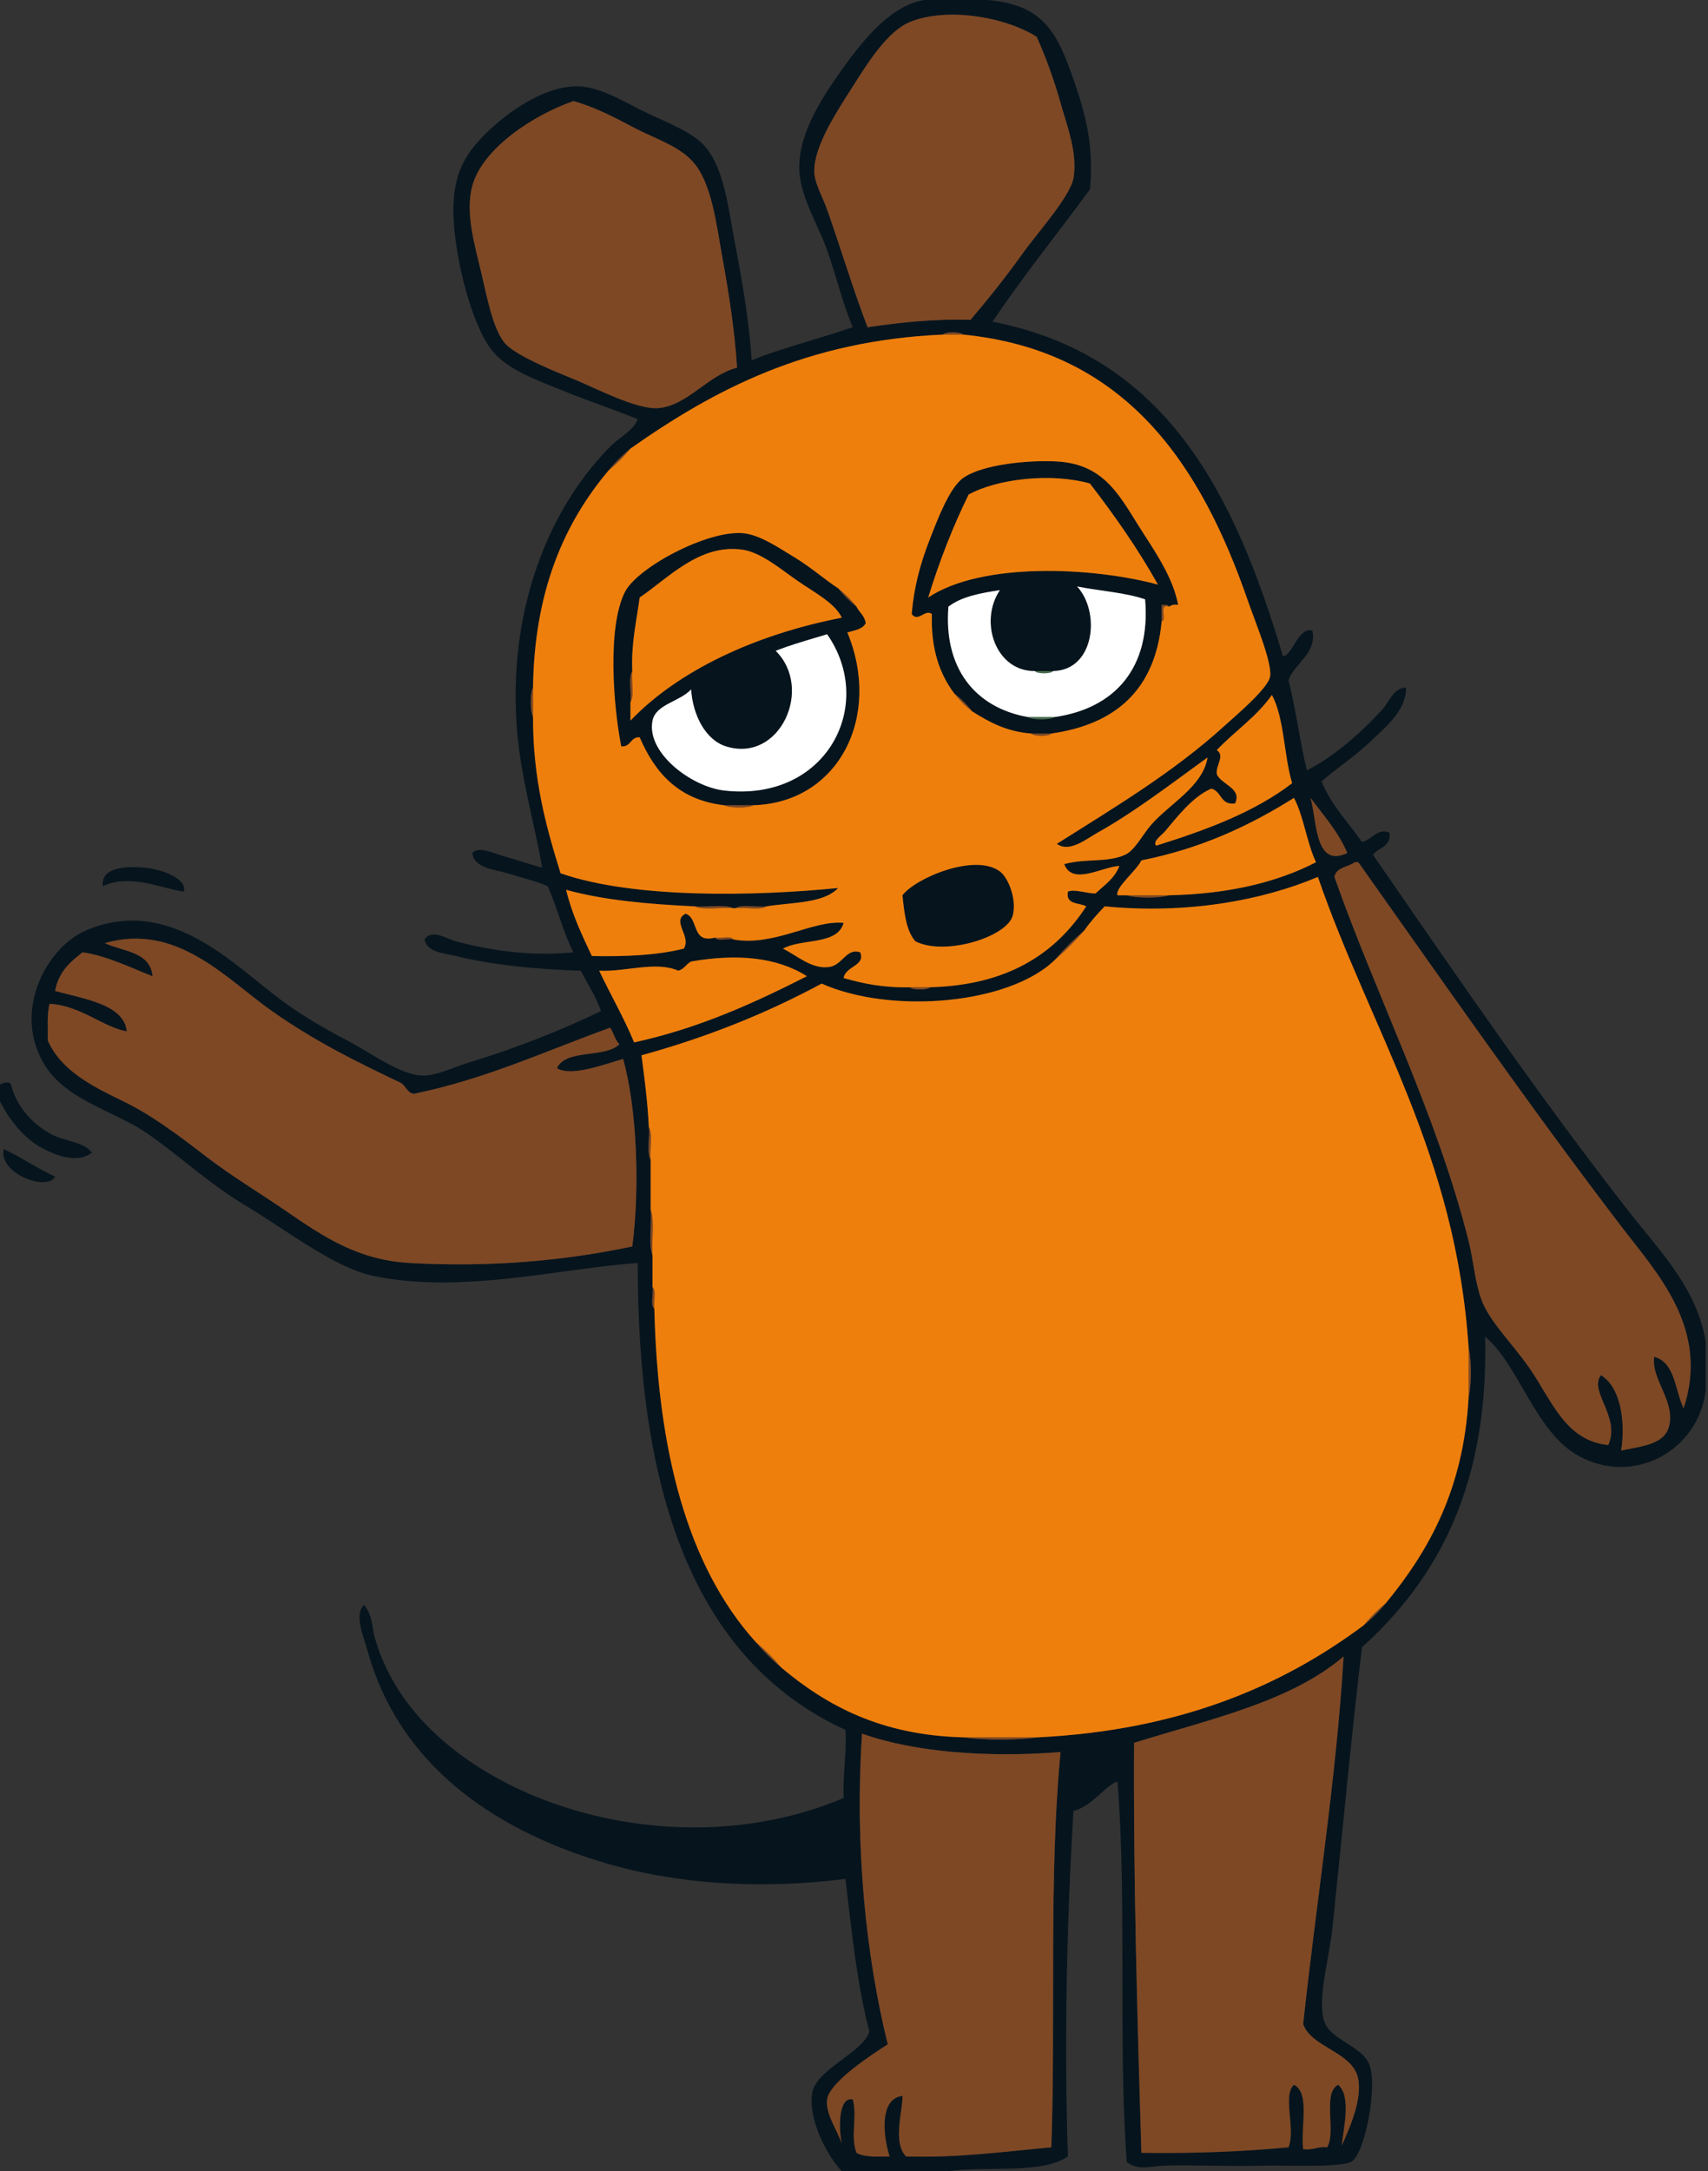 <?xml version="1.0" encoding="utf-8"?>
<!-- Generator: Adobe Illustrator 12.0.0, SVG Export Plug-In . SVG Version: 6.00 Build 51448)  -->
<!DOCTYPE svg PUBLIC "-//W3C//DTD SVG 1.1//EN" "http://www.w3.org/Graphics/SVG/1.1/DTD/svg11.dtd">
<svg  version="1.1" id="Ebene_1" xmlns="http://www.w3.org/2000/svg" xmlns:xlink="http://www.w3.org/1999/xlink" width="223.021" height="283.439"
	 viewBox="0 0 223.021 283.439" overflow="visible" enable-background="new 0 0 223.021 283.439" xml:space="preserve">
<rect x="0" y="0" width="223.021" height="283.439" fill="#333333" stroke="none"/>
<g>
	<path fill="#06141D" d="M120.721,0c2.72,0,5.438,0,8.158,0c7.77,0.608,9.385,4.656,11.762,11.76c1.498,4.48,2.115,8.33,1.68,12.96
		c-4.229,5.772-8.713,11.288-12.72,17.28c22.774,4.424,31.688,22.71,37.92,43.68c1.256-0.092,1.973-3.854,3.84-3.36
		c0.638,2.938-2.296,4.221-3.12,6.48c0.967,3.753,1.476,7.964,2.4,11.76c3.388-1.693,6.991-4.793,9.84-7.92
		c0.922-1.013,1.445-2.847,3.12-2.88c0.021,2.997-2.652,5.127-4.562,6.96c-2.021,1.943-4.485,3.572-6.479,5.28
		c1.265,3.135,3.471,5.329,5.278,7.92c1.241-0.254,2.147-1.938,3.602-1.2c0.229,1.909-1.496,1.864-2.16,2.88
		c11.069,16.03,21.684,31.563,33.6,46.8c3.881,4.962,8.752,9.854,9.842,16.801c0,2.08,0,4.159,0,6.239
		c-0.854,7.849-9.323,12.601-16.562,8.641c-5.708-3.123-7.763-11.803-12.24-15.601c0.481,19.36-6.151,31.606-16.08,40.561
		c-1.349,11.149-2.53,24.01-3.84,36.479c-0.438,4.188-1.885,8.896-1.199,12c0.614,2.786,4.983,3.424,6,6
		c1.136,2.88-0.629,11.878-2.399,12.721c-1.583,0.753-8.7,0.396-11.76,0.479c-4.445,0.123-9.202-0.141-12.722,0
		c-1.808,0.072-3.308,0.678-4.8-0.479c-1.135-15.824,0.043-33.964-1.2-49.681c-1.678,0.563-3.292,3.267-5.76,3.84
		c-0.855,14.446-1.229,30.032-0.72,45.12c-3.484,2.355-10.477,1.205-15.602,1.92c-4.64,0-9.278,0-13.92,0
		c-1.719-1.747-4.52-6.75-3.84-10.319c0.572-3.009,6.715-5.243,7.44-7.92c-1.605-6.075-2.312-13.051-3.12-19.92
		c-11.374,1.441-22.254,0.671-31.682-2.16c-14.876-4.469-26.701-13.151-30.72-27.601c-0.527-1.9-1.774-4.72-0.479-6
		c1.142,1.267,1.063,2.988,1.438,4.32c0.438,1.546,0.963,2.868,1.681,4.319c8.285,16.755,36.96,26.143,59.521,16.561
		c-0.135-3.176,0.422-5.658,0.24-8.88c-20.114-9.246-27.164-31.557-27.12-60.961c-9.956,0.671-23.002,4.111-34.562,1.681
		c-5.138-1.081-11.69-6.241-16.56-9.12c-5.727-3.388-10.932-8.631-15.12-10.8c-4.787-2.479-9.237-3.957-11.52-8.16
		c-3.764-6.929,0.775-14.942,5.76-17.04c10.861-4.568,19.143,4.444,25.438,9.12c2.622,1.946,5.437,3.607,8.642,5.279
		c2.991,1.562,6.714,4.363,9.6,4.561c1.911,0.131,4.139-1.04,6.24-1.681c6.486-1.973,11.996-4.201,17.28-6.72
		c-0.665-1.977-1.753-3.527-2.642-5.28c-5.692-0.151-11.679-0.761-16.318-1.92c-1.378-0.344-3.801-0.444-4.08-2.16
		c0.945-1.409,2.828-0.101,4.08,0.24c4.583,1.247,10.105,2,15.358,1.439c-1.349-2.65-2.126-5.874-3.358-8.64
		c-1.509-0.646-3.438-1.123-5.28-1.68c-1.672-0.504-4.335-0.642-4.561-2.641c0.796-0.971,2.784,0.062,4.319,0.48
		c1.725,0.471,3.416,1.082,4.8,1.44c-1.125-6.453-2.939-12.215-3.358-18.961c-0.988-15.906,4.887-28.787,12.479-36.239
		c1.105-1.084,2.771-1.828,3.36-3.36c-3.392-1.363-6.627-2.417-10.08-3.84c-2.73-1.125-6.847-2.532-8.88-5.04
		c-2.647-3.264-4.661-11.272-5.04-16.56c-0.438-6.093,1.215-8.896,4.08-11.761c2.579-2.579,7.604-6.388,12.239-6.239
		c2.887,0.092,6.296,2.225,8.641,3.359c2.459,1.19,6.055,2.537,7.68,4.32c2.709,2.971,3.182,8.335,4.08,12.96
		c0.964,4.955,1.844,10.263,2.16,15.12c3.438-1.444,8.981-2.858,13.2-4.32c-1.387-3.271-2.141-6.644-3.36-10.08
		c-1.171-3.298-3.334-6.661-3.6-10.08c-0.365-4.698,2.773-9.583,5.52-13.439C112.642,5.296,116.324,0.659,120.721,0z M133.68,32.88
		c1.574-2.212,6.05-7.21,6.479-9.6c0.589-3.263-0.845-6.854-1.68-9.841c-0.863-3.084-1.937-6-3.12-8.64
		c-4.234-2.653-11.798-3.878-16.562-1.92c-2.962,1.219-5.572,5.465-7.438,8.4c-1.975,3.103-5.04,7.679-5.04,11.039
		c0,1.548,1.1,3.388,1.68,5.04c1.93,5.497,3.393,10.421,5.28,15.36c4.197-0.603,8.483-1.117,13.44-0.96
		C128.822,39.286,131.256,36.287,133.68,32.88z M94.32,33.6c-0.791-4.376-1.387-9.733-3.84-12.479
		c-1.847-2.065-5.064-3.08-7.44-4.32c-2.646-1.38-5.136-2.755-8.16-3.6c-5.033,1.727-11.843,6.084-13.199,11.04
		c-0.96,3.507,0.268,7.588,1.199,11.52c0.692,2.917,1.48,7.313,3.12,9.12c1.575,1.737,7.423,3.988,9.36,4.8
		c2.437,1.022,7.813,3.808,10.56,3.6c3.839-0.292,6.478-4.306,10.32-5.279C95.944,43.171,95.163,38.263,94.32,33.6z M123.12,43.68
		c-17.783,0.776-29.899,7.219-40.8,14.88c-1.062,0.86-2.021,1.82-2.88,2.88c-5.813,6.908-9.671,15.77-9.841,28.32
		c-0.398,0.729-0.398,3.111,0,3.84c-0.025,8.026,1.692,14.308,3.601,20.4c9.482,3.307,25.231,3.018,36.24,1.92
		c-1.893,2.029-5.983,1.856-9.36,2.399c-1.283,0.156-3.195-0.314-4.08,0.24c-0.08,0-0.16,0-0.24,0
		c-1.202-0.557-3.438-0.083-5.039-0.24c-6.034-0.285-11.848-0.793-16.801-2.159c0.776,3.224,2.081,5.919,3.36,8.64
		c4.414,0.094,8.541-0.099,12-0.96c1.056-1.592-1.661-3.596,0.24-4.56c1.762,0.558,0.705,3.934,3.84,3.119
		c0.333,0.548,1.67,0.09,2.398,0.24c5.319,0.961,10.432-2.585,14.4-2.16c-0.814,2.944-5.52,2.001-7.92,3.36
		c1.855,0.91,3.736,2.697,6,2.4c1.812-0.238,2.254-2.538,4.08-1.921c0.735,1.773-1.938,1.791-2.16,3.36
		c2.549,0.731,5.271,1.29,8.64,1.2c0.338,0.396,2.306,0.396,2.642,0c10.058-0.262,16.328-4.313,20.398-10.561
		c-0.928-0.512-2.709-0.171-2.398-1.92c0.807-0.376,2.408,0.231,3.6,0.24c1.159-1.081,2.515-1.966,3.12-3.6
		c-2.305,0.135-6.146,2.602-7.2-0.24c2.899-0.767,5.562-0.157,7.92-1.2c1.288-0.568,2.29-2.593,3.36-3.84
		c2.473-2.881,6.797-5.011,7.44-8.88c-4.396,3.169-9.47,7.094-14.4,9.84c-1.454,0.809-3.651,2.646-5.28,1.44
		c7.54-4.771,15.156-9.29,21.84-15.36c1.539-1.397,5.738-4.923,6-6.48c0.304-1.793-1.931-7.092-2.88-9.84
		c-6.091-17.638-15.833-32.695-37.2-34.8C125.424,43.282,123.456,43.282,123.12,43.68z M158.88,97.92c1.104,0.77-0.129,1.9,0,3.12
		c0.526,1.396,3.32,1.796,2.4,3.84c-1.965,0.285-1.742-1.619-3.12-1.92c-2.392,1.004-4.454,3.682-6,5.52
		c-0.541,0.644-1.688,1.326-1.2,1.92c6.585-2.056,12.881-4.399,17.762-8.159c-1.095-3.626-1-8.441-2.642-11.521
		C164.107,93.547,161.218,95.458,158.88,97.92z M152.641,116.88c7.67-0.17,14.03-1.649,19.198-4.32
		c-1.216-2.544-1.587-5.933-2.88-8.399c-5.747,3.611-12.109,6.608-19.92,8.159c-0.77,1.495-3.459,3.549-3.12,4.561
		c0.4,0,0.802,0,1.2,0C148.404,117.279,151.355,117.279,152.641,116.88z M175.92,111.36c-1.187-2.813-3.1-4.899-4.8-7.199
		C171.991,107.115,171.618,113.381,175.92,111.36z M211.681,160.08c-11.987-15.687-23.369-32.064-34.32-47.521
		c-0.16,0-0.32,0-0.48,0c-0.854,0.667-2.402,0.638-2.64,1.92c5.474,15.576,13.273,30.696,17.521,47.521
		c0.621,2.465,0.814,5.34,1.68,7.681c1.059,2.867,3.963,5.609,6.24,8.88c2.932,4.212,4.69,9.535,10.318,10.08
		c1.645-3.706-2.587-6.986-0.96-9.12c2.525,1.526,3.259,5.95,2.642,9.84c2.794-0.577,5.62-0.815,6.238-3.119
		c0.891-3.313-2.378-6.226-1.92-9.12c2.757,0.764,2.688,4.354,3.84,6.72C223.262,173.433,216.396,166.25,211.681,160.08z
		 M191.761,175.92c-1.685-25.356-12.741-41.339-19.682-61.44c-7.33,3.101-17.161,4.878-27.84,3.84
		c-0.935,0.985-1.854,1.986-2.64,3.12c-1.381,1.181-2.66,2.459-3.842,3.84c-5.988,5.86-21.423,7.152-30.479,3.12
		c-7.114,3.847-14.925,6.996-23.521,9.359c0.4,3.04,0.799,6.083,0.96,9.36c0.157,1.362-0.314,3.354,0.24,4.319
		c0,2.16,0,4.319,0,6.479c0.158,1.922-0.316,4.478,0.24,6c0,1.359,0,2.721,0,4.08c0.153,0.887-0.311,2.391,0.24,2.88
		c0.442,18.437,4.263,33.497,13.2,43.439c1.02,1.222,2.14,2.341,3.358,3.36c5.95,5.01,13.07,8.85,23.76,9.12
		c2.723,0.399,7.119,0.399,9.842,0c18.123-0.917,31.585-6.496,42.479-14.641c1.062-0.859,2.021-1.819,2.88-2.881
		c5.675-6.885,10.153-14.967,10.801-26.88C192.16,180.797,192.16,177.523,191.761,175.92z M52.32,141.36
		c-5.774-2.752-11.209-5.425-16.8-9.359c-6.001-4.225-12.386-11.591-21.84-8.88c2.401,1.118,5.945,1.094,6.239,4.319
		c-2.29-0.845-5.698-2.609-9.12-3.12c-1.636,1.243-3.167,2.593-3.6,5.04c3.688,1.053,8.981,1.711,9.36,5.28
		c-3.104-0.529-5.927-3.331-10.08-3.601c-0.369,1.312-0.212,3.146-0.24,4.8c1.758,3.908,5.659,5.902,9.84,7.92
		c3.663,1.769,7.312,4.502,10.8,7.2c3.239,2.506,6.96,4.722,10.562,7.2c5.039,3.47,9.467,6.354,16.08,6.72
		c10.523,0.583,20.131-0.275,29.04-2.159c1.004-7.69,0.613-18.021-1.2-24.479c-2.299,0.654-6.829,2.397-8.641,1.199
		c1.193-2.564,6.273-1.246,8.159-3.12c-0.566-0.553-0.768-1.472-1.199-2.159C71.263,137.182,63.5,140.859,54,142.8
		C53.141,142.62,52.983,141.737,52.32,141.36z M90.24,125.52c-0.632,0.329-0.91,1.011-1.68,1.2c-2.905-1.291-6.952,0.18-10.32,0
		c1.482,3.157,3.208,6.072,4.56,9.36c8.536-1.864,15.66-5.141,22.562-8.641C101.401,124.93,96.21,124.486,90.24,125.52z
		 M148.08,227.521c-0.104,17.306,0.418,36.063,0.96,53.521c6.733,0.094,13.139-0.143,19.2-0.721c0.984-2.374-0.834-6.818,0.72-8.159
		c2.139,1.063,0.845,5.557,1.2,8.399c1.303,0.184,1.86-0.38,3.12-0.24c1.242-1.957-0.664-7.063,1.44-8.159
		c1.76,1.469,0.715,5.609,0.479,7.92c1.084-2.361,2.644-5.988,2.16-8.641c-0.657-3.601-6.121-4.097-7.2-7.199
		c1.704-15.896,4.341-32.14,5.28-48C168.507,222.188,157.892,224.452,148.08,227.521z M115.92,266.881
		c-2.256,1.431-7.619,4.959-7.92,7.199c-0.244,1.82,1.257,3.886,1.92,5.761c-0.437-1.908-0.463-6.23,1.44-5.761
		c0.607,2.26-0.354,4.779,0.479,6.96c1.007,0.596,2.697,0.504,4.32,0.479c-0.784-2.373-1.48-7.522,1.68-7.92
		c0.047,1.977-1.328,6.092,0.48,7.92c6.906,0.188,12.801-0.64,18.96-1.2c0.575-17.023-0.347-35.547,1.2-51.6
		c-9.253,0.757-19.086,0.057-25.92-2.4C111.591,241.025,113.046,255.234,115.92,266.881z"/>
	<path fill="#7E4824" d="M126.721,41.76c-4.957-0.157-9.243,0.357-13.44,0.96c-1.889-4.939-3.352-9.864-5.28-15.36
		c-0.58-1.652-1.68-3.492-1.68-5.04c0-3.36,3.066-7.937,5.04-11.04c1.866-2.935,4.478-7.182,7.438-8.399
		c4.764-1.958,12.326-0.733,16.562,1.92c1.185,2.64,2.257,5.556,3.12,8.64c0.835,2.986,2.269,6.579,1.68,9.84
		c-0.431,2.39-4.905,7.388-6.479,9.601C131.256,36.287,128.822,39.286,126.721,41.76z"/>
	<path fill="#7E4824" d="M96.24,48c-3.844,0.974-6.481,4.989-10.32,5.28c-2.746,0.207-8.123-2.578-10.56-3.601
		c-1.938-0.813-7.785-3.063-9.36-4.8c-1.64-1.808-2.428-6.203-3.12-9.12c-0.933-3.932-2.159-8.013-1.199-11.52
		c1.356-4.956,8.166-9.313,13.199-11.04c3.024,0.845,5.516,2.219,8.16,3.6c2.376,1.24,5.595,2.255,7.44,4.32
		c2.453,2.746,3.049,8.104,3.84,12.479C95.163,38.263,95.944,43.171,96.24,48z"/>
	<path fill="#7E4824" d="M123.12,43.68c0.336-0.397,2.304-0.397,2.64,0C124.88,43.68,124,43.68,123.12,43.68z"/>
	<path fill="#06141D" d="M124.561,90.48c-1.873-2.526-3.031-5.769-2.881-10.319c-0.902-0.704-1.789,1.143-2.641,0
		c0.315-3.629,1.137-6.614,2.4-9.841c0.961-2.454,2.524-6.643,4.318-7.92c2.554-1.815,8.723-2.357,12.24-2.159
		c6.456,0.363,8.324,4.796,11.28,9.359c1.984,3.065,3.909,6.028,4.56,9.36c-0.557-0.076-0.921,0.039-1.198,0.24
		c-0.074-0.326-0.603-0.199-0.96-0.24c0,0.72,0,1.439,0,2.16c-0.826,8.854-5.931,13.431-14.4,14.64c-0.88,0-1.76,0-2.64,0
		c-3.269-0.253-5.519-1.523-7.682-2.88C126.261,91.979,125.461,91.18,124.561,90.48z M142.32,63.12
		c-5.086-1.427-12.088-0.621-15.84,1.439c-2.059,4.184-3.812,8.67-5.28,13.44c7.053-4.704,21.622-3.951,30-1.681
		C148.563,71.598,145.518,67.283,142.32,63.12z M137.76,93.6c7.813-1.134,12.529-6.419,11.762-15.359
		c-2.618-0.902-5.951-1.09-8.88-1.681c3.079,3.316,2.317,10.938-3.12,11.04c-0.8,0-1.602,0-2.4,0
		c-5.075,0.066-7.351-6.415-4.56-10.56c-2.572,0.388-5.062,0.858-6.722,2.16c-0.642,7.986,3.442,13.149,10.32,14.399
		C134.81,93.999,137.11,93.999,137.76,93.6z"/>
	<path fill="#06141D" d="M94.561,105.12c-5.96-0.682-9.043-4.238-11.04-8.88c-1.24-0.04-1.109,1.291-2.4,1.199
		c-1.017-5.092-1.867-15.548,0.479-20.159c1.632-3.206,10.707-8.046,15.359-7.681c2.268,0.178,4.884,2.019,6.721,3.12
		c2.188,1.313,4.021,2.952,5.761,4.08c0.699,0.9,1.499,1.7,2.398,2.4c0.365,0.755,1.069,1.171,1.2,2.159
		c-0.405,0.794-1.468,0.933-2.398,1.2c4.537,10.92-1.082,22.204-12.24,22.561C97.12,105.12,95.84,105.12,94.561,105.12z
		 M82.32,91.68c0,0.8,0,1.601,0,2.4c6.21-6.511,16.267-11.253,27.6-13.44c-0.924-1.927-3.469-3.219-5.76-4.8
		c-2.109-1.457-4.767-3.732-7.2-4.08c-5.634-0.807-9.72,3.738-13.438,6.24c-0.402,3.118-1.122,5.918-0.96,9.6
		C82.005,88.485,82.477,90.396,82.32,91.68z M101.28,84.96c4.979,4.893,0.562,14.689-6.48,12.479
		c-2.688-0.844-4.344-4.091-4.56-7.439c-1.503,1.621-4.606,1.922-5.04,4.08c-0.839,4.169,5.051,8.627,9.36,9.12
		c13.394,1.53,19.869-11.202,13.438-20.4C105.728,83.488,103.408,84.128,101.28,84.96z"/>
	<path fill="#7E4824" d="M152.641,79.2c-1.435-0.474-0.205,1.715-0.96,1.92c0-0.721,0-1.44,0-2.16
		C152.039,79.001,152.566,78.875,152.641,79.2z"/>
	<path fill="#7E4824" d="M82.561,87.6c-0.157,1.284,0.313,3.195-0.24,4.08C82.477,90.396,82.005,88.485,82.561,87.6z"/>
	<path fill="#466E4C" d="M135.12,87.6c0.8,0,1.602,0,2.4,0C137.262,87.998,135.379,87.998,135.12,87.6z"/>
	<path fill="#7E4824" d="M69.6,89.76c0,1.28,0,2.56,0,3.84C69.201,92.872,69.201,90.49,69.6,89.76z"/>
	<path fill="#466E4C" d="M134.16,93.6c1.2,0,2.4,0,3.6,0C137.11,93.999,134.81,93.999,134.16,93.6z"/>
	<path fill="#7E4824" d="M134.641,95.76c0.88,0,1.76,0,2.64,0C136.944,96.158,134.977,96.158,134.641,95.76z"/>
	<path fill="#7E4824" d="M171.12,104.16c1.7,2.3,3.613,4.387,4.8,7.199C171.618,113.381,171.991,107.115,171.12,104.16z"/>
	<path fill="#7E4824" d="M94.561,105.12c1.278,0,2.56,0,3.84,0C97.672,105.519,95.289,105.519,94.561,105.12z"/>
	<path fill="#7E4824" d="M219.84,183.84c-1.152-2.366-1.083-5.956-3.84-6.72c-0.458,2.896,2.811,5.809,1.92,9.12
		c-0.618,2.304-3.444,2.542-6.238,3.119c0.617-3.89-0.115-8.313-2.642-9.84c-1.627,2.134,2.604,5.414,0.96,9.12
		c-5.628-0.545-7.388-5.868-10.318-10.08c-2.277-3.271-5.183-6.013-6.24-8.88c-0.864-2.341-1.059-5.216-1.68-7.681
		c-4.247-16.824-12.048-31.944-17.521-47.521c0.236-1.283,1.786-1.253,2.64-1.92c0.16,0,0.32,0,0.48,0
		c10.951,15.456,22.333,31.834,34.32,47.521C216.396,166.25,223.262,173.433,219.84,183.84z"/>
	<path fill="#06141D" d="M119.521,122.88c-1.194-1.366-1.443-3.678-1.682-6c1.655-2.238,9.455-5.552,12.722-3.12
		c1.093,0.814,2.229,3.624,1.68,5.76C131.522,122.307,123.373,124.859,119.521,122.88z"/>
	<path fill="#06141D" d="M24,116.4c-2.776-0.366-6.93-2.401-10.56-0.72c-0.354-2.591,3.373-2.613,5.52-2.399
		C21.385,113.521,24.502,114.818,24,116.4z"/>
	<path fill="#7E4824" d="M147.12,116.88c1.84,0,3.68,0,5.521,0C151.355,117.279,148.404,117.279,147.12,116.88z"/>
	<path fill="#7E4824" d="M90.72,118.32c1.603,0.157,3.837-0.316,5.039,0.24C94.158,118.403,91.924,118.877,90.72,118.32z"/>
	<path fill="#7E4824" d="M96,118.56c0.885-0.555,2.797-0.083,4.08-0.24C99.195,118.875,97.284,118.404,96,118.56z"/>
	<path fill="#7E4824" d="M54,142.8c9.5-1.94,17.264-5.617,25.681-8.64c0.433,0.688,0.633,1.606,1.199,2.159
		c-1.886,1.874-6.966,0.556-8.159,3.12c1.812,1.198,6.342-0.545,8.641-1.199c1.813,6.459,2.204,16.789,1.2,24.479
		c-8.909,1.884-18.517,2.742-29.04,2.159c-6.613-0.366-11.041-3.25-16.08-6.72c-3.602-2.479-7.322-4.694-10.562-7.2
		c-3.488-2.698-7.137-5.433-10.8-7.2c-4.181-2.018-8.082-4.012-9.84-7.92c0.027-1.652-0.129-3.488,0.24-4.8
		c4.153,0.27,6.977,3.07,10.08,3.601c-0.378-3.569-5.672-4.229-9.36-5.28c0.432-2.447,1.963-3.797,3.6-5.04
		c3.422,0.511,6.831,2.275,9.12,3.12c-0.293-3.227-3.837-3.203-6.239-4.319c9.454-2.711,15.839,4.655,21.84,8.88
		c5.591,3.936,11.024,6.607,16.8,9.359C52.983,141.737,53.141,142.62,54,142.8z"/>
	<path fill="#7E4824" d="M93.36,122.4c0.729,0.15,2.066-0.308,2.398,0.24C95.03,122.49,93.693,122.948,93.36,122.4z"/>
	<path fill="#7E4824" d="M118.8,128.88c0.881,0,1.762,0,2.642,0C121.104,129.278,119.137,129.278,118.8,128.88z"/>
	<path fill="#06141D" d="M0,143.76c0-0.72,0-1.439,0-2.159c0.167-0.188,1.339-0.534,1.44,0c0.815,3.11,2.953,5.227,5.28,6.479
		c1.732,0.935,4.271,0.975,5.279,2.399c-2.006,1.569-5.116,0.187-6.72-0.721C2.921,148.428,0.982,145.803,0,143.76z"/>
	<path fill="#7E4824" d="M84.72,147.12c0.556,0.965,0.084,2.957,0.239,4.319C84.404,150.476,84.877,148.483,84.72,147.12z"/>
	<path fill="#06141D" d="M0.48,150c2.347,1.093,4.352,2.527,6.72,3.601C6.194,155.581-0.197,153.245,0.48,150z"/>
	<path fill="#7E4824" d="M84.96,157.92c0.559,1.521,0.082,4.078,0.24,6C84.643,162.397,85.118,159.842,84.96,157.92z"/>
	<path fill="#7E4824" d="M85.2,168c0.551,0.489,0.087,1.993,0.24,2.88C84.89,170.391,85.354,168.887,85.2,168z"/>
	<path fill="#7E4824" d="M191.761,175.92c0.398,1.604,0.398,4.877,0,6.479C191.761,180.24,191.761,178.08,191.761,175.92z"/>
	<path fill="#7E4824" d="M175.44,216.24c-0.939,15.86-3.576,32.104-5.28,48c1.079,3.104,6.543,3.6,7.2,7.199
		c0.482,2.651-1.076,6.278-2.16,8.641c0.235-2.311,1.28-6.451-0.479-7.92c-2.104,1.097-0.198,6.202-1.44,8.159
		c-1.26-0.14-1.817,0.424-3.12,0.24c-0.355-2.844,0.938-7.338-1.2-8.399c-1.554,1.341,0.266,5.785-0.72,8.159
		c-6.063,0.578-12.467,0.813-19.2,0.721c-0.542-17.458-1.063-36.215-0.96-53.521C157.892,224.452,168.507,222.188,175.44,216.24z"/>
	<path fill="#7E4824" d="M112.561,226.32c6.834,2.457,16.667,3.157,25.92,2.4c-1.547,16.053-0.625,34.575-1.2,51.6
		c-6.159,0.562-12.054,1.388-18.96,1.2c-1.809-1.828-0.434-5.943-0.48-7.92c-3.16,0.396-2.464,5.547-1.68,7.92
		c-1.623,0.023-3.313,0.115-4.32-0.479c-0.832-2.181,0.13-4.7-0.479-6.96c-1.903-0.471-1.877,3.853-1.44,5.761
		c-0.663-1.875-2.164-3.939-1.92-5.761c0.302-2.24,5.664-5.77,7.92-7.199C113.046,255.234,111.591,241.025,112.561,226.32z"/>
	<path fill="#7E4824" d="M125.76,226.801c3.28,0,6.562,0,9.842,0C132.879,227.2,128.481,227.2,125.76,226.801z"/>
	<path fill="#7E4824" d="M79.44,61.44c0.858-1.06,1.818-2.02,2.88-2.88C81.461,59.621,80.5,60.581,79.44,61.44z"/>
	<path fill="#7E4824" d="M124.561,90.48c0.899,0.7,1.699,1.5,2.398,2.4C126.06,92.181,125.26,91.381,124.561,90.48z"/>
	<path fill="#EE7F0C" d="M151.2,76.32c-8.378-2.271-22.947-3.023-30,1.681c1.47-4.771,3.223-9.257,5.28-13.44
		c3.752-2.061,10.754-2.866,15.84-1.439C145.518,67.283,148.563,71.598,151.2,76.32z"/>
	<path fill="#7E4824" d="M109.44,76.8c0.899,0.699,1.7,1.5,2.398,2.4C110.939,78.5,110.14,77.701,109.44,76.8z"/>
	<path fill="#EE7F0C" d="M166.08,90.72c1.642,3.079,1.547,7.895,2.642,11.521c-4.881,3.76-11.177,6.104-17.762,8.159
		c-0.487-0.595,0.659-1.276,1.2-1.92c1.546-1.838,3.608-4.516,6-5.52c1.378,0.302,1.155,2.205,3.12,1.92
		c0.92-2.044-1.874-2.444-2.4-3.84c-0.129-1.219,1.104-2.352,0-3.12C161.218,95.458,164.107,93.547,166.08,90.72z"/>
	<path fill="#7E4824" d="M137.76,125.281c1.182-1.381,2.461-2.66,3.842-3.841C140.42,122.82,139.141,124.101,137.76,125.281z"/>
	<path fill="#7E4824" d="M98.641,214.32c1.22,1.021,2.34,2.141,3.358,3.36C100.78,216.66,99.66,215.541,98.641,214.32z"/>
	<path fill="#7E4824" d="M178.08,212.16c0.859-1.062,1.82-2.021,2.88-2.881C180.101,210.341,179.141,211.301,178.08,212.16z"/>
	<path fill="#EE7F0C" d="M141.601,121.44c0.786-1.134,1.705-2.135,2.64-3.12c10.679,1.038,20.51-0.74,27.84-3.84
		c6.939,20.102,17.997,36.083,19.682,61.44c0,2.16,0,4.32,0,6.479c-0.647,11.913-5.127,19.995-10.802,26.88
		c-1.06,0.859-2.021,1.819-2.88,2.881c-10.895,8.145-24.355,13.724-42.479,14.641c-3.28,0-6.562,0-9.842,0
		c-10.688-0.271-17.81-4.11-23.76-9.12c-1.02-1.221-2.14-2.341-3.358-3.36c-8.938-9.942-12.758-25.004-13.2-43.439
		c-0.153-0.887,0.311-2.391-0.24-2.88c0-1.359,0-2.72,0-4.08c-0.158-1.922,0.317-4.479-0.24-6c0-2.16,0-4.319,0-6.479
		c-0.155-1.362,0.315-3.354-0.239-4.319c-0.162-3.277-0.561-6.32-0.96-9.36c8.596-2.363,16.405-5.514,23.521-9.359
		c9.057,4.032,24.49,2.74,30.479-3.119C139.141,124.101,140.42,122.82,141.601,121.44z"/>
	<path fill="#FFFFFF" d="M137.521,87.6c5.438-0.103,6.199-7.724,3.12-11.04c2.929,0.591,6.262,0.778,8.88,1.681
		c0.769,8.939-3.948,14.226-11.762,15.359c-1.198,0-2.398,0-3.6,0c-6.878-1.25-10.962-6.413-10.32-14.399
		c1.66-1.302,4.148-1.772,6.722-2.16c-2.791,4.145-0.517,10.626,4.56,10.56C135.379,87.998,137.262,87.998,137.521,87.6z"/>
	<path fill="#FFFFFF" d="M108,82.8c6.431,9.198-0.046,21.931-13.438,20.4c-4.311-0.493-10.199-4.951-9.36-9.12
		c0.434-2.158,3.537-2.459,5.04-4.08c0.216,3.349,1.871,6.596,4.56,7.439c7.042,2.21,11.462-7.587,6.48-12.479
		C103.408,84.128,105.728,83.488,108,82.8z"/>
	<path fill="#EE7F0C" d="M82.32,58.56c10.898-7.661,23.017-14.104,40.8-14.88c0.88,0,1.76,0,2.64,0
		c21.367,2.104,31.109,17.162,37.2,34.8c0.949,2.749,3.184,8.047,2.88,9.84c-0.262,1.558-4.461,5.083-6,6.48
		c-6.684,6.07-14.3,10.59-21.84,15.36c1.629,1.206,3.826-0.632,5.28-1.44c4.932-2.746,10.004-6.671,14.4-9.84
		c-0.645,3.869-4.969,5.999-7.44,8.88c-1.07,1.247-2.072,3.271-3.36,3.84c-2.358,1.043-5.021,0.434-7.92,1.2
		c1.056,2.842,4.896,0.375,7.2,0.24c-0.605,1.634-1.961,2.519-3.12,3.6c-1.19-0.009-2.793-0.616-3.6-0.24
		c-0.311,1.749,1.472,1.408,2.398,1.92c-4.07,6.248-10.342,10.299-20.398,10.561c-0.88,0-1.761,0-2.642,0
		c-3.368,0.09-6.091-0.469-8.64-1.2c0.224-1.569,2.896-1.587,2.16-3.36c-1.826-0.617-2.27,1.683-4.08,1.921
		c-2.264,0.297-4.146-1.49-6-2.4c2.4-1.359,7.104-0.416,7.92-3.36c-3.97-0.425-9.081,3.122-14.4,2.16
		c-0.332-0.547-1.67-0.089-2.398-0.24c-3.135,0.814-2.078-2.563-3.84-3.12c-1.901,0.965,0.814,2.969-0.24,4.561
		c-3.459,0.861-7.586,1.054-12,0.96c-1.279-2.721-2.584-5.416-3.36-8.64c4.953,1.366,10.767,1.874,16.801,2.159
		c1.203,0.558,3.438,0.083,5.039,0.24c0.08,0,0.16,0,0.24,0c1.284-0.156,3.195,0.315,4.08-0.24c3.377-0.543,7.469-0.371,9.36-2.399
		c-11.009,1.098-26.758,1.387-36.24-1.92c-1.907-6.093-3.626-12.374-3.601-20.4c0-1.28,0-2.56,0-3.84
		c0.17-12.551,4.027-21.413,9.841-28.32C80.5,60.581,81.461,59.621,82.32,58.56z M152.641,79.2c0.277-0.202,0.643-0.316,1.198-0.24
		c-0.649-3.332-2.574-6.295-4.56-9.36c-2.956-4.563-4.824-8.996-11.28-9.359c-3.519-0.199-9.688,0.343-12.24,2.159
		c-1.794,1.277-3.357,5.466-4.318,7.92c-1.264,3.227-2.085,6.212-2.4,9.841c0.852,1.143,1.737-0.704,2.641,0
		c-0.15,4.551,1.008,7.793,2.881,10.319c0.699,0.901,1.499,1.701,2.398,2.4c2.163,1.356,4.413,2.627,7.682,2.88
		c0.336,0.397,2.304,0.397,2.64,0c8.471-1.209,13.574-5.786,14.4-14.64C152.436,80.916,151.207,78.727,152.641,79.2z M109.44,76.8
		c-1.739-1.128-3.572-2.768-5.761-4.08c-1.837-1.102-4.453-2.942-6.721-3.12c-4.652-0.365-13.729,4.475-15.359,7.681
		c-2.348,4.611-1.496,15.066-0.479,20.159c1.291,0.092,1.16-1.239,2.4-1.199c1.997,4.642,5.08,8.198,11.04,8.88
		c0.729,0.398,3.11,0.398,3.84,0c11.158-0.356,16.776-11.641,12.24-22.561c0.932-0.268,1.993-0.406,2.398-1.2
		c-0.131-0.988-0.835-1.404-1.2-2.159C111.141,78.3,110.341,77.5,109.44,76.8z M132.24,119.52c0.55-2.136-0.587-4.945-1.68-5.76
		c-3.267-2.432-11.065,0.882-12.722,3.12c0.237,2.322,0.486,4.634,1.682,6C123.373,124.859,131.522,122.307,132.24,119.52z"/>
	<path fill="#EE7F0C" d="M82.561,87.6c-0.162-3.682,0.558-6.481,0.96-9.6c3.72-2.501,7.806-7.047,13.438-6.24
		c2.435,0.348,5.091,2.624,7.2,4.08c2.291,1.581,4.836,2.873,5.76,4.8c-11.333,2.188-21.39,6.93-27.6,13.44c0-0.8,0-1.601,0-2.4
		C82.875,90.795,82.403,88.884,82.561,87.6z"/>
	<path fill="#EE7F0C" d="M147.12,116.88c-0.398,0-0.8,0-1.2,0c-0.339-1.012,2.352-3.065,3.12-4.561
		c7.811-1.551,14.173-4.548,19.92-8.159c1.293,2.467,1.664,5.855,2.88,8.399c-5.168,2.671-11.528,4.15-19.198,4.32
		C150.8,116.88,148.96,116.88,147.12,116.88z"/>
	<path fill="#EE7F0C" d="M105.36,127.44c-6.9,3.5-14.024,6.775-22.562,8.641c-1.352-3.288-3.076-6.203-4.56-9.36
		c3.368,0.18,7.415-1.291,10.32,0c0.77-0.189,1.048-0.872,1.68-1.2C96.21,124.486,101.401,124.93,105.36,127.44z"/>
</g>
</svg>
